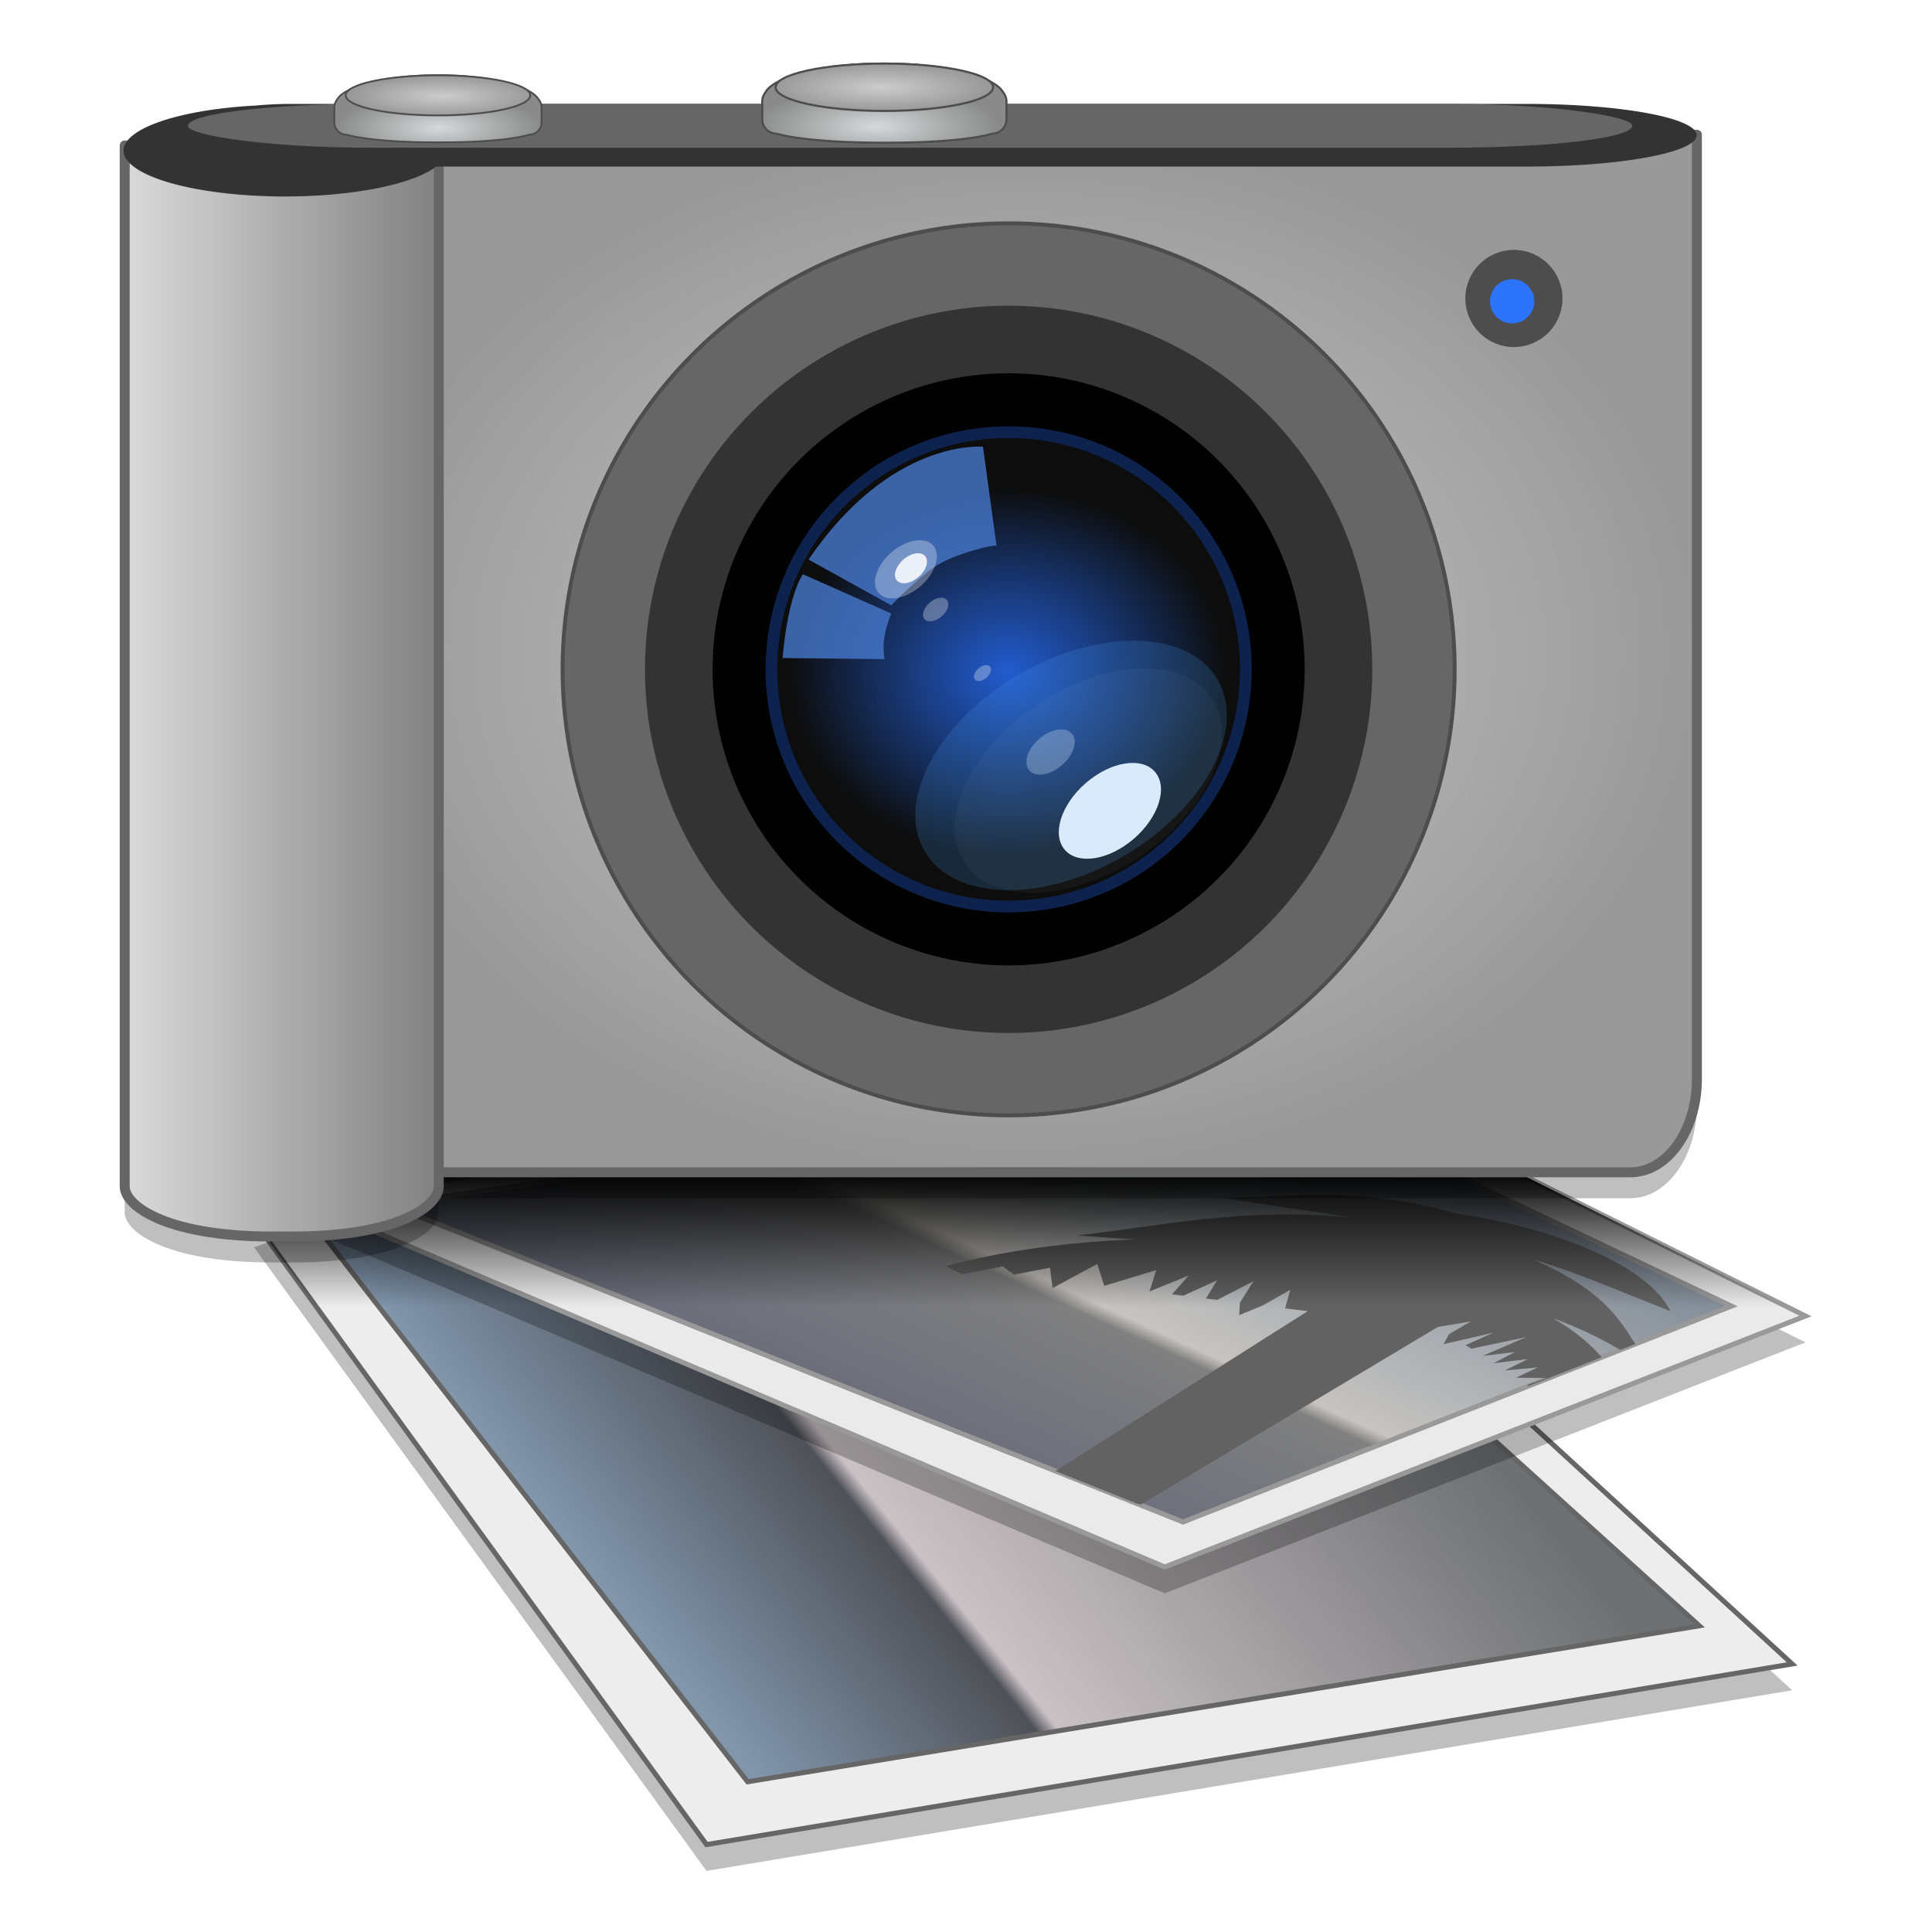 <?xml version="1.0" encoding="UTF-8" standalone="no"?>
<!-- Created with Inkscape (http://www.inkscape.org/) -->

<svg
   xmlns:osb="http://www.openswatchbook.org/uri/2009/osb"
   xmlns:dc="http://purl.org/dc/elements/1.1/"
   xmlns:cc="http://creativecommons.org/ns#"
   xmlns:rdf="http://www.w3.org/1999/02/22-rdf-syntax-ns#"
   xmlns:svg="http://www.w3.org/2000/svg"
   xmlns="http://www.w3.org/2000/svg"
   xmlns:xlink="http://www.w3.org/1999/xlink"
   xmlns:sodipodi="http://sodipodi.sourceforge.net/DTD/sodipodi-0.dtd"
   xmlns:inkscape="http://www.inkscape.org/namespaces/inkscape"
   version="1.1"
   id="svg2"
   width="128"
   height="128"
   viewBox="0 0 128 128"
   sodipodi:docname="shotwell.svg"
   inkscape:version="0.92.2 5c3e80d, 2017-08-06">
  <defs
     id="defs6">
    <linearGradient
       inkscape:collect="always"
       id="linearGradient1283">
      <stop
         style="stop-color:#000000;stop-opacity:1;"
         offset="0"
         id="stop1279" />
      <stop
         style="stop-color:#000000;stop-opacity:0;"
         offset="1"
         id="stop1281" />
    </linearGradient>
    <linearGradient
       inkscape:collect="always"
       xlink:href="#linearGradient852"
       id="linearGradient835"
       gradientUnits="userSpaceOnUse"
       gradientTransform="matrix(0.971,-0.609,0.609,0.971,-1316.81,283.716)"
       x1="1100.276"
       y1="491.288"
       x2="1134.851"
       y2="468.611" />
    <linearGradient
       id="linearGradient852"
       inkscape:collect="always">
      <stop
         id="stop844"
         offset="0"
         style="stop-color:#696b7a;stop-opacity:1" />
      <stop
         style="stop-color:#808080;stop-opacity:1"
         offset="0.318"
         id="stop846" />
      <stop
         id="stop848"
         offset="0.342"
         style="stop-color:#c6c4c2;stop-opacity:1" />
      <stop
         id="stop850"
         offset="1"
         style="stop-color:#5a6b7e;stop-opacity:0.973" />
    </linearGradient>
    <linearGradient
       inkscape:collect="always"
       xlink:href="#linearGradient823-4"
       id="linearGradient827"
       gradientUnits="userSpaceOnUse"
       x1="1111.066"
       y1="502.17"
       x2="1150.861"
       y2="470.239"
       gradientTransform="matrix(1.146,0,0,1.146,-1234.72,-466.215)" />
    <linearGradient
       inkscape:collect="always"
       id="linearGradient823-4">
      <stop
         style="stop-color:#8195ab;stop-opacity:1"
         offset="0"
         id="stop819-7" />
      <stop
         id="stop829-5"
         offset="0.318"
         style="stop-color:#4f5157;stop-opacity:1" />
      <stop
         style="stop-color:#c9c2c4;stop-opacity:1"
         offset="0.342"
         id="stop831-6" />
      <stop
         style="stop-color:#6a6c6e;stop-opacity:0.973"
         offset="1"
         id="stop821-5" />
    </linearGradient>
    <linearGradient
       inkscape:collect="always"
       xlink:href="#linearGradient1283"
       id="linearGradient1285"
       x1="231.643"
       y1="294.163"
       x2="231.643"
       y2="336.35"
       gradientUnits="userSpaceOnUse"
       gradientTransform="matrix(0.248,0,0,0.248,-2.978,-0.835)" />
    <linearGradient
       inkscape:collect="always"
       id="linearGradient5200">
      <stop
         style="stop-color:#d5d9d9;stop-opacity:1"
         offset="0"
         id="stop5196" />
      <stop
         style="stop-color:#8a8a8a;stop-opacity:1"
         offset="1"
         id="stop5198" />
    </linearGradient>
    <linearGradient
       inkscape:collect="always"
       id="linearGradient5194">
      <stop
         style="stop-color:#cccccc;stop-opacity:1"
         offset="0"
         id="stop5190" />
      <stop
         style="stop-color:#999999;stop-opacity:1"
         offset="1"
         id="stop5192" />
    </linearGradient>
    <linearGradient
       id="linearGradient2390"
       inkscape:collect="always">
      <stop
         id="stop2386"
         offset="0"
         style="stop-color:#d9d9d9;stop-opacity:1" />
      <stop
         id="stop2388"
         offset="1"
         style="stop-color:#808080;stop-opacity:1" />
    </linearGradient>
    <linearGradient
       inkscape:collect="always"
       id="linearGradient1131">
      <stop
         style="stop-color:#2561db;stop-opacity:0.941"
         offset="0"
         id="stop1127" />
      <stop
         style="stop-color:#0d0d0d;stop-opacity:1"
         offset="1"
         id="stop1129" />
    </linearGradient>
    <linearGradient
       osb:paint="gradient"
       id="linearGradient1102">
      <stop
         id="stop1098"
         offset="0"
         style="stop-color:#999999;stop-opacity:1" />
      <stop
         id="stop1100"
         offset="1"
         style="stop-color:#808080;stop-opacity:1" />
    </linearGradient>
    <linearGradient
       osb:paint="solid"
       id="linearGradient6987">
      <stop
         id="stop6985"
         offset="0"
         style="stop-color:#77d2fb;stop-opacity:1;" />
    </linearGradient>
    <radialGradient
       gradientUnits="userSpaceOnUse"
       gradientTransform="matrix(0.175,0,0,0.038,48.461,271.837)"
       r="10.59"
       fy="-83.509"
       fx="-234.001"
       cy="-83.509"
       cx="-234.001"
       id="radialGradient1084"
       xlink:href="#linearGradient5194"
       inkscape:collect="always" />
    <radialGradient
       gradientUnits="userSpaceOnUse"
       gradientTransform="matrix(0.175,0,0,0.057,48.45,273.582)"
       r="11.895"
       fy="-75.063"
       fx="-234.411"
       cy="-75.063"
       cx="-234.411"
       id="radialGradient1092"
       xlink:href="#linearGradient5200"
       inkscape:collect="always" />
    <radialGradient
       gradientTransform="matrix(0.114,0,0,0.096,34.506,261.197)"
       r="38.5"
       fy="198.655"
       fx="-136.987"
       cy="198.655"
       cx="-136.987"
       gradientUnits="userSpaceOnUse"
       id="radialGradient1135"
       xlink:href="#linearGradient1131"
       inkscape:collect="always" />
    <filter
       height="1.496"
       y="-0.248"
       width="1.465"
       x="-0.233"
       id="filter1451"
       style="color-interpolation-filters:sRGB"
       inkscape:collect="always">
      <feGaussianBlur
         id="feGaussianBlur1453"
         stdDeviation="1.061"
         inkscape:collect="always" />
    </filter>
    <filter
       height="1.025"
       y="-0.012"
       width="1.023"
       x="-0.012"
       id="filter1455"
       style="color-interpolation-filters:sRGB"
       inkscape:collect="always">
      <feGaussianBlur
         id="feGaussianBlur1457"
         stdDeviation="0.03"
         inkscape:collect="always" />
    </filter>
    <filter
       height="1.133"
       y="-0.067"
       width="1.125"
       x="-0.062"
       id="filter1491"
       style="color-interpolation-filters:sRGB"
       inkscape:collect="always">
      <feGaussianBlur
         id="feGaussianBlur1493"
         stdDeviation="0.086"
         inkscape:collect="always" />
    </filter>
    <filter
       height="1.131"
       y="-0.066"
       width="1.11"
       x="-0.055"
       id="filter1529"
       style="color-interpolation-filters:sRGB"
       inkscape:collect="always">
      <feGaussianBlur
         id="feGaussianBlur1531"
         stdDeviation="0.762"
         inkscape:collect="always" />
    </filter>
    <filter
       height="1.496"
       y="-0.248"
       width="1.465"
       x="-0.233"
       id="filter1721"
       style="color-interpolation-filters:sRGB"
       inkscape:collect="always">
      <feGaussianBlur
         id="feGaussianBlur1723"
         stdDeviation="0.512"
         inkscape:collect="always" />
    </filter>
    <filter
       height="1.124"
       y="-0.062"
       width="1.116"
       x="-0.058"
       id="filter2076"
       style="color-interpolation-filters:sRGB"
       inkscape:collect="always">
      <feGaussianBlur
         id="feGaussianBlur2078"
         stdDeviation="0.128"
         inkscape:collect="always" />
    </filter>
    <filter
       height="1.618"
       y="-0.309"
       width="1.393"
       x="-0.196"
       id="filter2170"
       style="color-interpolation-filters:sRGB"
       inkscape:collect="always">
      <feGaussianBlur
         id="feGaussianBlur2172"
         stdDeviation="2.988"
         inkscape:collect="always" />
    </filter>
    <linearGradient
       gradientTransform="matrix(0.15,0,0,0.15,41.17,250.675)"
       gradientUnits="userSpaceOnUse"
       y2="199.37"
       x2="-224.494"
       y1="199.37"
       x1="-266.556"
       id="linearGradient2392"
       xlink:href="#linearGradient2390"
       inkscape:collect="always" />
    <filter
       height="1.24"
       y="-0.12"
       width="1.24"
       x="-0.12"
       id="filter4765"
       style="color-interpolation-filters:sRGB"
       inkscape:collect="always">
      <feGaussianBlur
         id="feGaussianBlur4767"
         stdDeviation="0.25"
         inkscape:collect="always" />
    </filter>
    <radialGradient
       r="11.895"
       fy="-75.063"
       fx="-234.411"
       cy="-75.063"
       cx="-234.411"
       gradientTransform="matrix(0.207,0,0,0.067,64.765,274.3)"
       gradientUnits="userSpaceOnUse"
       id="radialGradient4829"
       xlink:href="#linearGradient5200"
       inkscape:collect="always" />
    <radialGradient
       r="10.59"
       fy="-83.509"
       fx="-234.001"
       cy="-83.509"
       cx="-234.001"
       gradientTransform="matrix(0.207,0,0,0.045,64.777,272.244)"
       gradientUnits="userSpaceOnUse"
       id="radialGradient4831"
       xlink:href="#linearGradient5194"
       inkscape:collect="always" />
    <radialGradient
       gradientUnits="userSpaceOnUse"
       gradientTransform="matrix(0.254,0,0,0.195,-0.271,235.423)"
       r="53.544"
       fy="227.973"
       fx="76.576"
       cy="227.973"
       cx="76.576"
       id="radialGradient5210"
       xlink:href="#linearGradient5194"
       inkscape:collect="always" />
  </defs>
  <sodipodi:namedview
     pagecolor="#ffffff"
     bordercolor="#666666"
     borderopacity="1"
     objecttolerance="10"
     gridtolerance="10"
     guidetolerance="10"
     inkscape:pageopacity="0"
     inkscape:pageshadow="2"
     inkscape:window-width="1600"
     inkscape:window-height="803"
     id="namedview4"
     showgrid="false"
     inkscape:zoom="5.2149125"
     inkscape:cx="49.831605"
     inkscape:cy="70.508995"
     inkscape:window-x="0"
     inkscape:window-y="0"
     inkscape:window-maximized="1"
     inkscape:current-layer="svg2" />
  <g
     id="g1414"
     transform="matrix(0.873,0,0,0.873,10.334,14.476)">
    <path
       style="opacity:0.25;fill:#000000;fill-opacity:1;stroke:none;stroke-width:0.378;stroke-linecap:butt;stroke-linejoin:miter;stroke-miterlimit:4;stroke-dasharray:none;stroke-opacity:1"
       d="M 7.441,78.077 41.782,125.403 124.17,111.696 97.71,87.427 30.527,69.852 Z"
       id="path1134"
       inkscape:connector-curvature="0" />
    <path
       inkscape:connector-curvature="0"
       id="path870"
       d="M 7.441,76.077 41.782,123.403 124.17,109.696 97.71,85.427 30.527,67.852 Z"
       style="fill:#ededed;fill-opacity:1;stroke:#666666;stroke-width:0.378;stroke-linecap:butt;stroke-linejoin:miter;stroke-miterlimit:4;stroke-dasharray:none;stroke-opacity:1" />
    <path
       inkscape:connector-curvature="0"
       id="path817"
       d="M 10.208,73.949 44.897,118.637 117.132,106.802 72.036,65.991 Z"
       style="fill:url(#linearGradient827);fill-opacity:1;stroke:#666666;stroke-width:0.378;stroke-linecap:butt;stroke-linejoin:miter;stroke-miterlimit:4;stroke-dasharray:none;stroke-opacity:1" />
    <path
       style="opacity:0.25;fill:#000000;fill-opacity:1;stroke:none;stroke-width:0.378;stroke-linecap:butt;stroke-linejoin:miter;stroke-miterlimit:4;stroke-dasharray:none;stroke-opacity:1"
       d="M 125.18,85.291 76.555,104.337 11.626,76.778 83.192,64.369 Z"
       id="path1139"
       inkscape:connector-curvature="0" />
    <path
       inkscape:connector-curvature="0"
       id="path863"
       d="M 125.18,83.291 76.555,102.337 11.626,74.778 83.192,62.369 Z"
       style="fill:#eaeaea;fill-opacity:1;stroke:#999999;stroke-width:0.378;stroke-linecap:butt;stroke-linejoin:miter;stroke-miterlimit:4;stroke-dasharray:none;stroke-opacity:1" />
    <path
       style="fill:url(#linearGradient835);fill-opacity:1;stroke:#999999;stroke-width:0.378;stroke-linecap:butt;stroke-linejoin:miter;stroke-miterlimit:4;stroke-dasharray:none;stroke-opacity:1"
       d="M 17.661,74.819 77.939,98.925 119.569,82.54 83.29,65.339 Z"
       id="path833"
       inkscape:connector-curvature="0"
       sodipodi:nodetypes="ccccc" />
    <path
       inkscape:connector-curvature="0"
       id="path839"
       d="m 88.994,74.103 c -2.811,-0.036 -5.371,0.196 -8.141,0.204 l 9.778,1.489 c -8.545,-0.739 -14.167,0.657 -20.719,1.374 1.456,0.124 2.938,0.215 4.417,0.313 -5.046,0.176 -10.017,0.845 -14.373,2.026 l 1.216,0.618 3.085,-0.598 0.848,0.62 2.747,-0.522 0.186,1.545 3.398,-1.831 0.531,1.661 1.974,-0.598 1.974,-0.6 -0.26,0.813 -0.26,0.813 2.982,-1.215 -1.265,1.428 0.857,0.105 2.556,-1.166 -0.839,1.381 0.855,0.105 2.751,-1.421 -1.032,1.634 -0.056,0.947 1.773,-0.732 2.104,-1.193 -0.387,1.406 0.857,0.107 0.857,0.105 -19.148,12.135 6.201,2.478 0.295,0.056 22.521,-13.467 2.503,-0.421 -1.654,0.971 -0.414,0.754 3.794,-0.873 -2.109,0.945 0.425,0.273 4.161,-0.877 -3.315,1.428 2.476,-0.302 -1.63,0.851 2.619,-0.318 -1.771,0.869 2.507,-0.228 -1.661,0.777 2.315,0.025 -1.466,0.526 0.119,0.078 5.533,-2.178 c -0.9,-1.065 -2.13,-2.06 -3.669,-2.953 1.715,0.617 3.415,1.42 5.097,2.391 l 1.126,-0.443 c -1.314,-2.077 -2.621,-4.154 -7.651,-6.382 3.437,1.006 6.887,2.56 10.331,3.89 -1.193,-2.349 -4.599,-4.281 -8.647,-5.636 v 0 c -2.429,-0.813 -5.088,-1.421 -7.64,-1.784 -3.78,-1.062 -6.845,-1.365 -9.657,-1.401 z"
       style="fill:#626262;fill-opacity:1;stroke:none;stroke-width:0.378;stroke-linecap:butt;stroke-linejoin:miter;stroke-miterlimit:4;stroke-dasharray:none;stroke-opacity:1" />
    <path
       inkscape:connector-curvature="0"
       id="path1277"
       d="m 101.021,71.254 -82.447,0.857 -3.35,1.193 -5.017,0.646 0.694,0.894 -3.461,1.233 8.249,11.368 103.828,-1.937 5.661,-2.217 z"
       style="fill:url(#linearGradient1285);fill-opacity:1;stroke:none;stroke-width:0.248px;stroke-linecap:butt;stroke-linejoin:miter;stroke-opacity:1" />
  </g>
  <g
     transform="matrix(3.301,0,0,3.301,4.437,-880.741)"
     id="layer1"
     inkscape:label="Layer 1">
    <g
       style="stroke-width:1.003"
       transform="matrix(0.997,0,0,0.997,0.054,0.882)"
       id="g937">
      <path
         style="opacity:0.25;fill:#000000;fill-opacity:1;fill-rule:nonzero;stroke:none;stroke-width:0.071;stroke-linecap:round;stroke-linejoin:round;stroke-miterlimit:4;stroke-dasharray:none;stroke-opacity:1"
         d="m 5.575,269.965 v 0.215 H 1.108 v 18.219 2.635 0.104 c 0,0.396 0.877,1.043 3.173,1.005 2.296,0.037 3.148,-0.609 3.148,-1.005 v -0.104 -0.184 H 31.418 c 0.743,0 1.341,-0.84 1.341,-1.883 v -0.364 -16.756 -1.883 h -1.341 -24.501 z"
         id="path966"
         inkscape:connector-curvature="0" />
      <path
         style="opacity:1;fill:url(#radialGradient5210);fill-opacity:1;fill-rule:nonzero;stroke:#666666;stroke-width:0.201;stroke-linecap:round;stroke-linejoin:round;stroke-miterlimit:4;stroke-dasharray:none;stroke-opacity:1"
         d="m 5.575,269.442 v 1.883 16.756 0.364 c 0,1.043 0.598,1.883 1.341,1.883 H 31.417 c 0.743,0 1.341,-0.84 1.341,-1.883 v -0.364 -16.756 -1.883 H 31.417 6.916 Z"
         id="rect996"
         inkscape:connector-curvature="0" />
      <path
         style="opacity:1;fill:url(#linearGradient2392);fill-opacity:1;fill-rule:nonzero;stroke:#666666;stroke-width:0.201;stroke-linecap:round;stroke-linejoin:round;stroke-miterlimit:4;stroke-dasharray:none;stroke-opacity:1"
         d="m 1.108,269.657 v 18.219 2.635 h 7.82e-5 v 0.104 c 0,0.396 0.876,1.043 3.173,1.005 2.296,0.037 3.149,-0.609 3.149,-1.005 v -0.104 -2.635 -18.219 z"
         id="rect1012"
         inkscape:connector-curvature="0"
         sodipodi:nodetypes="ccccscscccc" />
      <path
         style="opacity:1;fill:#333333;fill-opacity:1;fill-rule:nonzero;stroke:none;stroke-width:0.078;stroke-linecap:round;stroke-linejoin:round;stroke-miterlimit:4;stroke-dasharray:none;stroke-opacity:1"
         d="m 4.478,268.82 c -0.267,0 -0.513,0.013 -0.74,0.034 a 3.25,0.923 0 0 0 -2.653,0.907 3.25,0.923 0 0 0 3.25,0.923 3.25,0.923 0 0 0 3.042,-0.602 H 29.316 c 1.904,0 3.436,-0.282 3.436,-0.631 0,-0.35 -1.533,-0.631 -3.436,-0.631 z"
         id="path1014"
         inkscape:connector-curvature="0" />
      <ellipse
         style="opacity:1;fill:#4d4d4d;fill-opacity:1;fill-rule:nonzero;stroke:#4d4d4d;stroke-width:0.092;stroke-linecap:round;stroke-linejoin:round;stroke-miterlimit:4;stroke-dasharray:none;stroke-opacity:1"
         id="path1040"
         cx="29.074"
         cy="272.737"
         rx="0.932"
         ry="0.932" />
      <circle
         style="opacity:1;fill:#2d74fd;fill-opacity:1;fill-rule:nonzero;stroke:none;stroke-width:0.898;stroke-linecap:round;stroke-linejoin:round;stroke-miterlimit:4;stroke-dasharray:none;stroke-opacity:1;filter:url(#filter4765)"
         id="path1042"
         cx="-92.783"
         cy="146.787"
         r="2.5"
         transform="matrix(0.178,0,0,0.178,45.554,246.665)" />
      <ellipse
         style="opacity:1;fill:#666666;fill-opacity:1;fill-rule:nonzero;stroke:#4d4d4d;stroke-width:0.079;stroke-linecap:round;stroke-linejoin:round;stroke-miterlimit:4;stroke-dasharray:none;stroke-opacity:1"
         id="path1032-7"
         cx="18.902"
         cy="280.203"
         rx="8.979"
         ry="8.979" />
      <ellipse
         cy="280.203"
         cx="18.902"
         id="circle1034"
         style="opacity:1;fill:#333333;fill-opacity:1;fill-rule:nonzero;stroke:none;stroke-width:0.314;stroke-linecap:round;stroke-linejoin:round;stroke-miterlimit:4;stroke-dasharray:none;stroke-opacity:1"
         rx="7.321"
         ry="7.321" />
      <ellipse
         style="opacity:1;fill:#000000;fill-opacity:1;fill-rule:nonzero;stroke:none;stroke-width:0.255;stroke-linecap:round;stroke-linejoin:round;stroke-miterlimit:4;stroke-dasharray:none;stroke-opacity:1"
         id="circle1117"
         cx="18.902"
         cy="280.203"
         rx="5.96"
         ry="5.96" />
      <ellipse
         cy="280.203"
         cx="18.902"
         id="circle1133"
         style="opacity:1;fill:url(#radialGradient1135);fill-opacity:1;fill-rule:nonzero;stroke:#0d224d;stroke-width:0.235;stroke-linecap:round;stroke-linejoin:round;stroke-miterlimit:4;stroke-dasharray:none;stroke-opacity:1"
         rx="4.775"
         ry="4.775" />
      <path
         style="opacity:0.8;fill:#4678cc;fill-opacity:1;stroke:none;stroke-width:0.074px;stroke-linecap:butt;stroke-linejoin:miter;stroke-opacity:1"
         d="m 14.875,277.994 1.665,0.921 c 0,0 0.52,-0.543 0.878,-0.78 0.396,-0.263 1.256,-0.473 1.242,-0.41 l -0.274,-2.003 c 0,0 -1.843,-0.183 -3.511,2.272 z"
         id="path1137"
         inkscape:connector-curvature="0"
         sodipodi:nodetypes="ccsccc" />
      <path
         style="opacity:0.8;fill:#4678cc;fill-opacity:1;stroke:none;stroke-width:0.074px;stroke-linecap:butt;stroke-linejoin:miter;stroke-opacity:1"
         d="m 14.761,278.288 1.779,0.791 c 0,0 -0.1,0.229 -0.14,0.479 -0.036,0.228 0.005,0.439 0.005,0.439 l -2.053,-0.021 c 0,0 0.082,-1.178 0.409,-1.687 z"
         id="path1139-9"
         inkscape:connector-curvature="0"
         sodipodi:nodetypes="ccsccc" />
      <ellipse
         style="opacity:1;fill:#ffffff;fill-opacity:0.3;fill-rule:nonzero;stroke:none;stroke-width:1.788;stroke-linecap:round;stroke-linejoin:round;stroke-miterlimit:4;stroke-dasharray:none;stroke-opacity:1;filter:url(#filter2076)"
         id="path1141"
         cx="-228.329"
         cy="44.944"
         rx="3.083"
         ry="1.903"
         transform="matrix(0.178,-0.155,0.155,0.178,50.511,234.798)" />
      <ellipse
         transform="matrix(0.117,-0.101,0.101,0.117,38.954,249.974)"
         ry="1.184"
         rx="1.918"
         cy="51.166"
         cx="-228.105"
         id="ellipse1143"
         style="opacity:1;fill:#ffffff;fill-opacity:0.3;fill-rule:nonzero;stroke:none;stroke-width:1.112;stroke-linecap:round;stroke-linejoin:round;stroke-miterlimit:4;stroke-dasharray:none;stroke-opacity:1;filter:url(#filter1491)" />
      <ellipse
         style="opacity:0.2;fill:#ffffff;fill-opacity:1;fill-rule:nonzero;stroke:none;stroke-width:10.682;stroke-linecap:round;stroke-linejoin:round;stroke-miterlimit:4;stroke-dasharray:none;stroke-opacity:1;filter:url(#filter1529)"
         id="ellipse1149"
         cx="-222.031"
         cy="111.725"
         rx="18.419"
         ry="11.368"
         transform="matrix(0.135,-0.09,0.09,0.135,40.425,247.377)" />
      <ellipse
         style="opacity:1;fill:#ffffff;fill-opacity:0.3;fill-rule:nonzero;stroke:none;stroke-width:2.127;stroke-linecap:round;stroke-linejoin:round;stroke-miterlimit:4;stroke-dasharray:none;stroke-opacity:1;filter:url(#filter1455)"
         id="ellipse1145"
         cx="-235.291"
         cy="75.046"
         rx="3.667"
         ry="2.263"
         transform="matrix(0.117,-0.101,0.101,0.117,39.696,249.322)" />
      <ellipse
         transform="matrix(0.142,-0.123,0.123,0.142,43.281,241.64)"
         ry="3.941"
         rx="6.386"
         cy="88.759"
         cx="-234.209"
         id="ellipse1147"
         style="opacity:1;fill:#ffffff;fill-opacity:1;fill-rule:nonzero;stroke:none;stroke-width:3.703;stroke-linecap:round;stroke-linejoin:round;stroke-miterlimit:4;stroke-dasharray:none;stroke-opacity:1;filter:url(#filter1451)" />
      <ellipse
         style="opacity:0.45;fill:#4397ee;fill-opacity:1;fill-rule:nonzero;stroke:none;stroke-width:10.682;stroke-linecap:round;stroke-linejoin:round;stroke-miterlimit:4;stroke-dasharray:none;stroke-opacity:1;filter:url(#filter2170)"
         id="ellipse1533"
         cx="-222.031"
         cy="111.725"
         rx="18.419"
         ry="11.368"
         transform="matrix(0.16,-0.094,0.094,0.16,45.182,243.39)" />
      <ellipse
         transform="matrix(0.092,-0.08,0.08,0.092,34.347,255.767)"
         ry="1.903"
         rx="3.083"
         cy="44.944"
         cx="-228.329"
         id="ellipse1639"
         style="opacity:1;fill:#ffffff;fill-opacity:0.854;fill-rule:nonzero;stroke:none;stroke-width:1.788;stroke-linecap:round;stroke-linejoin:round;stroke-miterlimit:4;stroke-dasharray:none;stroke-opacity:1;filter:url(#filter1721)" />
      <ellipse
         style="opacity:1;fill:#ffffff;fill-opacity:0.3;fill-rule:nonzero;stroke:none;stroke-width:1.112;stroke-linecap:round;stroke-linejoin:round;stroke-miterlimit:4;stroke-dasharray:none;stroke-opacity:1;filter:url(#filter1491)"
         id="ellipse2174"
         cx="-228.105"
         cy="51.166"
         rx="1.918"
         ry="1.184"
         transform="matrix(0.079,-0.068,0.068,0.079,32.916,260.725)" />
      <rect
         style="opacity:1;fill:#666666;fill-opacity:1;fill-rule:evenodd;stroke:none;stroke-width:0.049;stroke-miterlimit:4;stroke-dasharray:none;stroke-dashoffset:0;stroke-opacity:1"
         id="rect4905"
         width="29.077"
         height="0.882"
         x="2.381"
         y="268.82"
         rx="3.668"
         ry="0.894" />
      <path
         style="opacity:1;fill:url(#radialGradient1092);fill-opacity:1;fill-rule:nonzero;stroke:#4d4d4d;stroke-width:0.036;stroke-linecap:round;stroke-linejoin:round;stroke-miterlimit:4;stroke-dasharray:none;stroke-opacity:1"
         d="m 7.412,268.243 c -1.017,2.6e-4 -1.88,0.211 -2.032,0.496 -0.032,0.042 -0.052,0.093 -0.052,0.15 v 0.304 c 0,0.137 0.11,0.247 0.247,0.247 0,0 0.447,0.155 1.852,0.155 1.406,0 1.826,-0.155 1.826,-0.155 0.137,0 0.247,-0.11 0.247,-0.247 v -0.304 c 0,-0.061 -0.023,-0.116 -0.06,-0.16 -0.166,-0.281 -1.024,-0.487 -2.029,-0.487 z"
         id="rect1070"
         inkscape:connector-curvature="0"
         sodipodi:nodetypes="ccssssssscc" />
      <ellipse
         style="opacity:1;fill:url(#radialGradient1084);fill-opacity:1;fill-rule:nonzero;stroke:#4d4d4d;stroke-width:0.036;stroke-linecap:round;stroke-linejoin:round;stroke-miterlimit:4;stroke-dasharray:none;stroke-opacity:1"
         id="path1056"
         cx="7.414"
         cy="268.648"
         rx="1.858"
         ry="0.404" />
      <path
         sodipodi:nodetypes="ccssssssscc"
         inkscape:connector-curvature="0"
         id="path4823"
         d="m 16.398,268.008 c -1.198,2.4e-4 -2.216,0.249 -2.395,0.585 -0.038,0.049 -0.061,0.11 -0.061,0.177 v 0.359 c 0,0.161 0.13,0.291 0.291,0.291 0,0 0.527,0.182 2.183,0.182 1.657,0 2.152,-0.182 2.152,-0.182 0.161,0 0.291,-0.13 0.291,-0.291 v -0.359 c 0,-0.072 -0.027,-0.137 -0.07,-0.188 -0.196,-0.331 -1.207,-0.574 -2.392,-0.574 z"
         style="opacity:1;fill:url(#radialGradient4829);fill-opacity:1;fill-rule:nonzero;stroke:#4d4d4d;stroke-width:0.042;stroke-linecap:round;stroke-linejoin:round;stroke-miterlimit:4;stroke-dasharray:none;stroke-opacity:1" />
      <ellipse
         ry="0.477"
         rx="2.189"
         cy="268.485"
         cx="16.401"
         id="ellipse4825"
         style="opacity:1;fill:url(#radialGradient4831);fill-opacity:1;fill-rule:nonzero;stroke:#4d4d4d;stroke-width:0.042;stroke-linecap:round;stroke-linejoin:round;stroke-miterlimit:4;stroke-dasharray:none;stroke-opacity:1" />
    </g>
  </g>
</svg>
